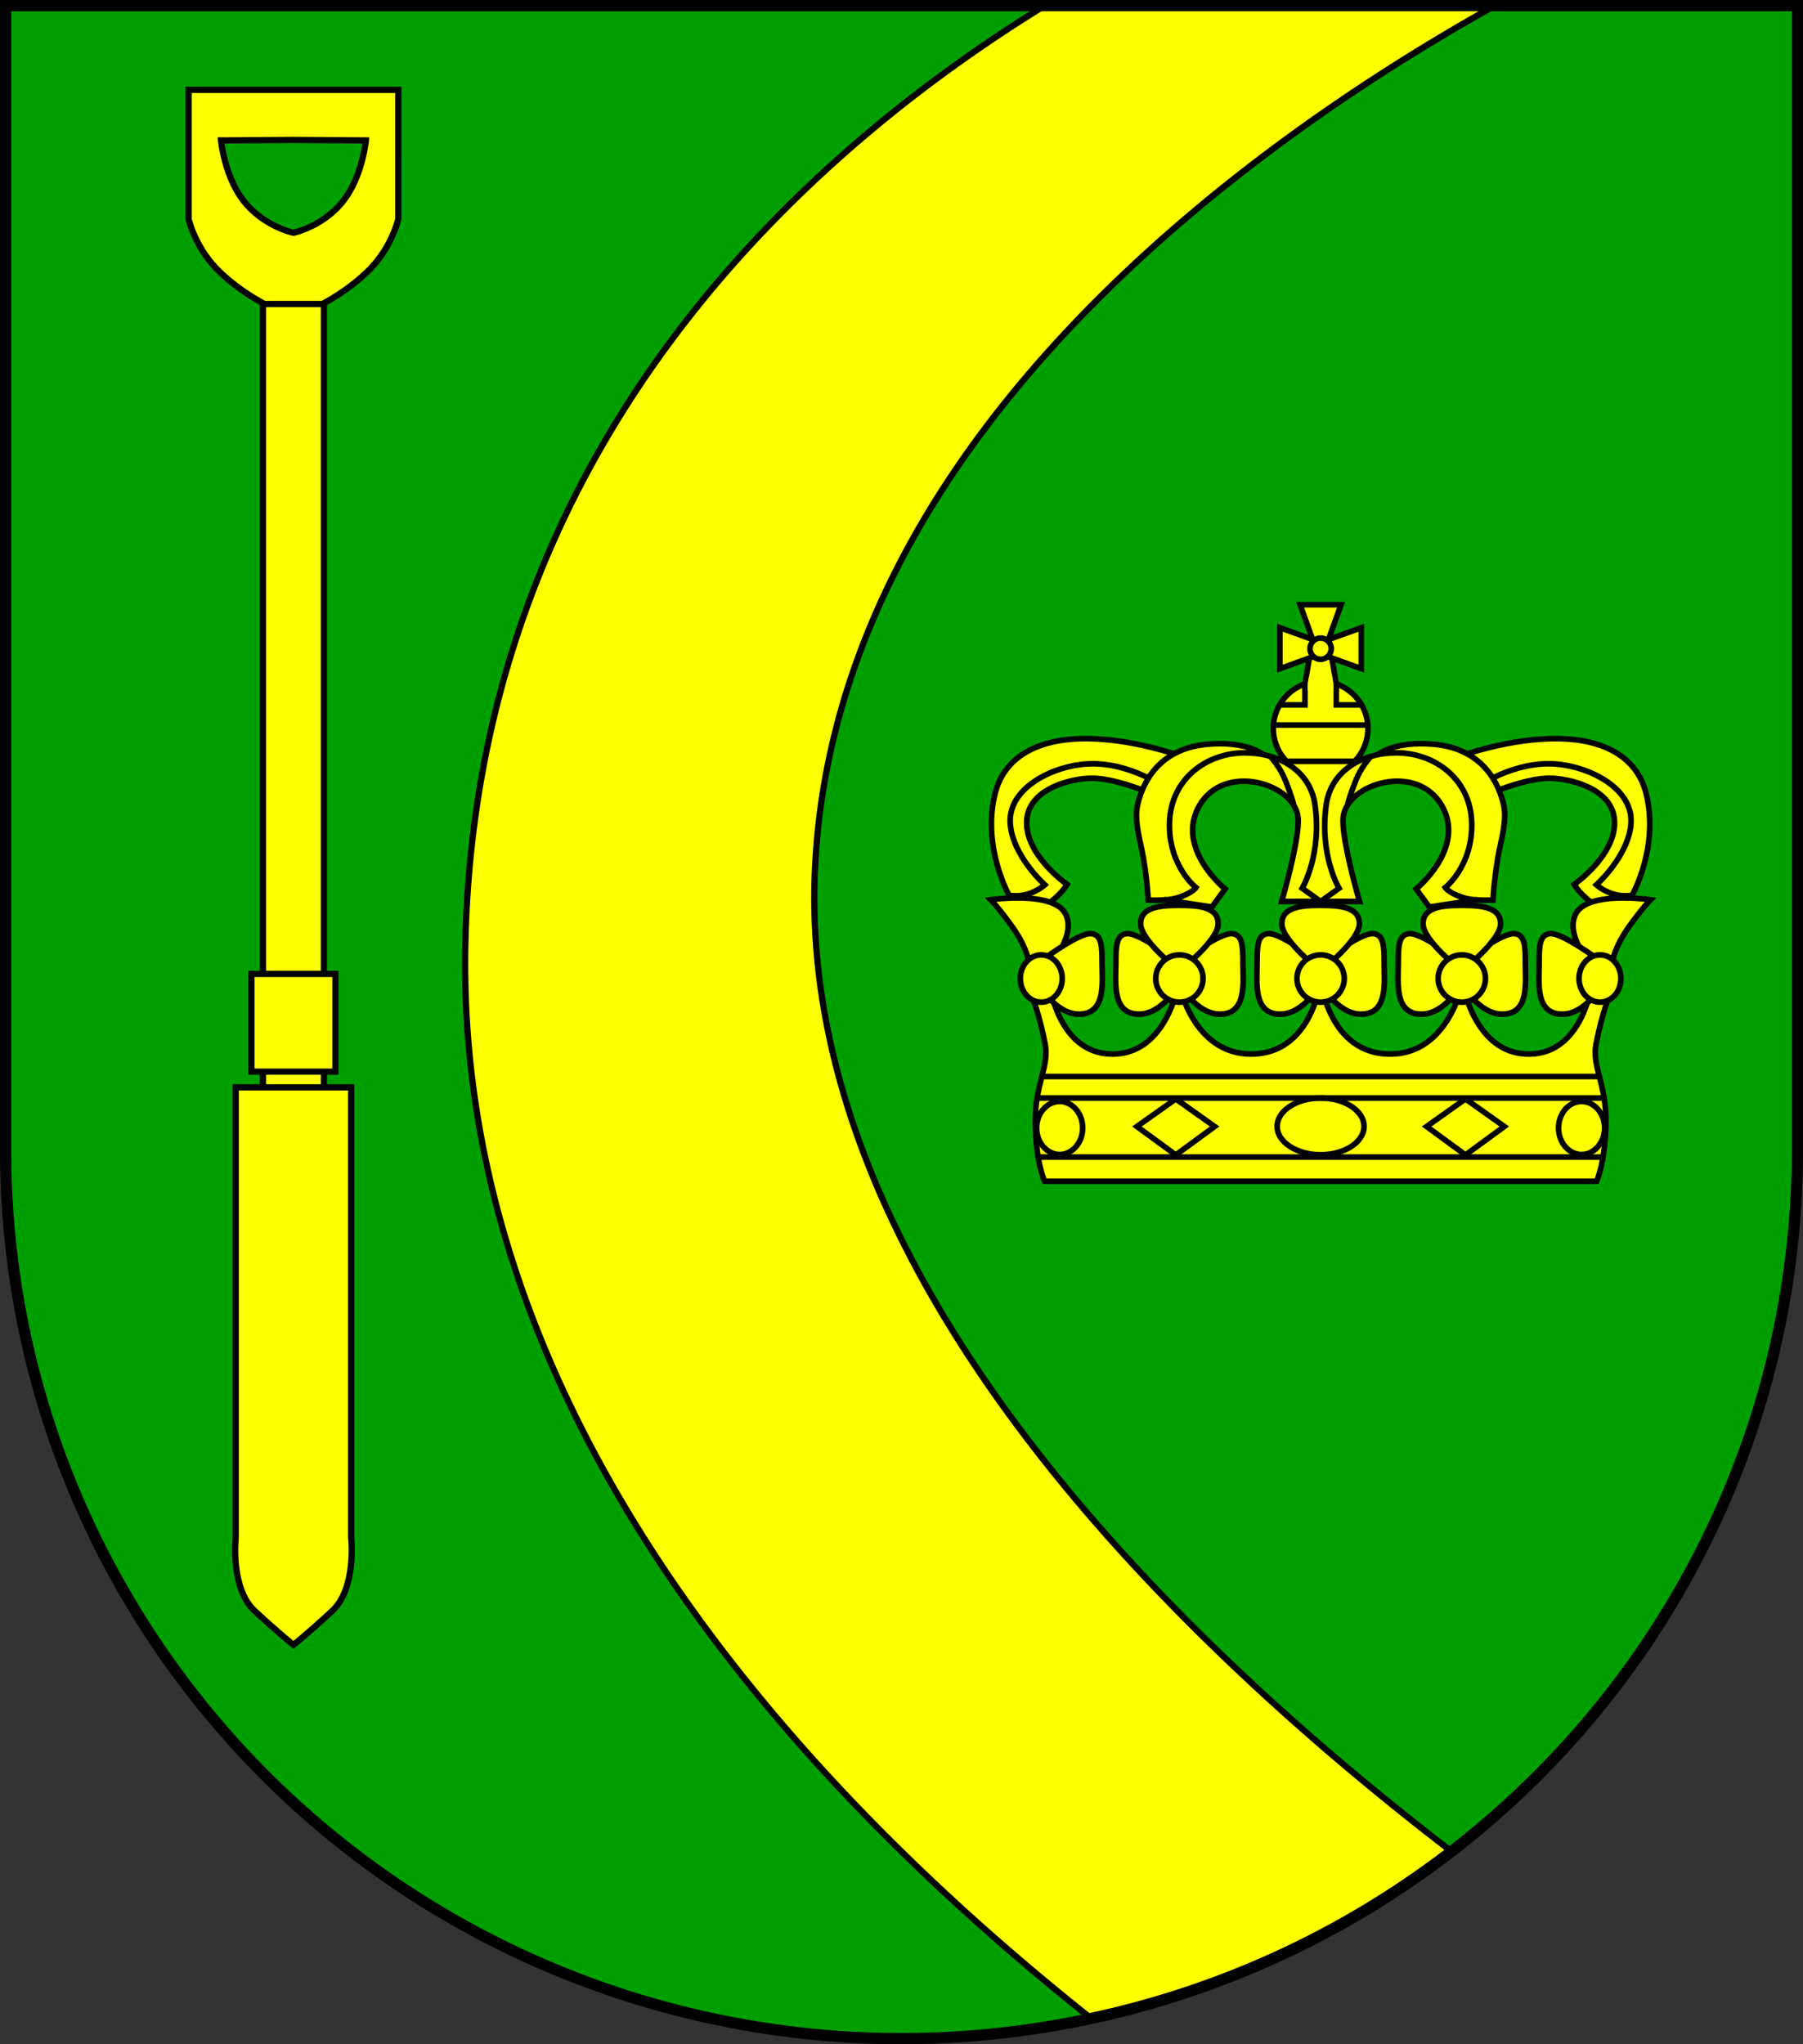 <?xml version="1.0" encoding="UTF-8" standalone="no"?>
<!-- Created with Inkscape (http://www.inkscape.org/) -->

<svg
   width="144.379mm"
   height="163.687mm"
   viewBox="0 0 144.379 163.687"
   version="1.1"
   id="svg3676"
   inkscape:version="1.2.2 (732a01da63, 2022-12-09)"
   sodipodi:docname="Wappen Christiansholm2.svg"
   xmlns:inkscape="http://www.inkscape.org/namespaces/inkscape"
   xmlns:sodipodi="http://sodipodi.sourceforge.net/DTD/sodipodi-0.dtd"
   xmlns="http://www.w3.org/2000/svg"
   xmlns:svg="http://www.w3.org/2000/svg">
  <rect x="0" y="0" width="144.379" height="163.687" fill="#333333" stroke="none"/>
  <sodipodi:namedview
     id="namedview3678"
     pagecolor="#ffffff"
     bordercolor="#666666"
     borderopacity="1.0"
     inkscape:showpageshadow="2"
     inkscape:pageopacity="0.0"
     inkscape:pagecheckerboard="0"
     inkscape:deskcolor="#d1d1d1"
     inkscape:document-units="mm"
     showgrid="false"
     inkscape:zoom="0.86522541"
     inkscape:cx="272.76129"
     inkscape:cy="310.32376"
     inkscape:current-layer="layer1" />
  <defs
     id="defs3673" />
  <g
     inkscape:label="Ebene 1"
     inkscape:groupmode="layer"
     id="layer1"
     transform="translate(-535.654,-65.398)">
    <g
       id="g3519"
       transform="translate(502.132,-2.005)">
      <path
         id="path2871"
         style="fill:#009f01;fill-opacity:1;stroke:none;stroke-width:0.9;stroke-linecap:round;stroke-dasharray:none"
         d="m 33.972,67.853 v 91.636 a 71.74,71.151 0 0 0 71.74,71.151 71.74,71.151 0 0 0 71.739,-71.151 V 67.853 Z" />
      <path
         id="path2886"
         style="fill:#ffff00;stroke:#000000;stroke-width:0.5;stroke-linecap:round;stroke-dasharray:none"
         d="M 117.183,67.853 C 98.268,79.483 71.707,102.858 70.789,142.837 69.928,180.31 97.162,210.179 120.903,229.026 a 71.74,71.151 0 0 0 28.85,-13.376 C 126.918,198.128 97.232,169.009 98.79,136.859 100.498,101.63 135.372,77.8 153.236,67.853 Z" />
      <path
         id="path3374"
         style="fill:none;fill-opacity:1;stroke:#000000;stroke-width:0.9;stroke-linecap:round;stroke-dasharray:none"
         d="m 33.972,67.853 v 91.636 a 71.74,71.151 0 0 0 71.74,71.151 71.74,71.151 0 0 0 71.739,-71.151 V 67.853 Z" />
      <g
         id="g2340"
         transform="translate(-301.19,4.548)">
        <path
           style="fill:#ffff00;stroke:none;stroke-width:0.45;stroke-linecap:round;stroke-dasharray:none"
           d="m 438.208,123.081 -0.584,2.252 1.808,2.92 -0.64,3.532 -0.695,2.976 2.892,1.335 1.696,-1.613 -1.279,-5.117 0.806,-3.281 1.474,-1.669 -1.14,-1.696 z"
           id="path1759" />
        <g
           id="g1499"
           inkscape:transform-center-x="-18.673072"
           inkscape:transform-center-y="22.023319"
           transform="matrix(-1,0,0,1,803.06,-0.89)">
          <path
             style="fill:#ffff00;stroke:#000000;stroke-width:0.45;stroke-linecap:round;stroke-dasharray:none"
             d="m 340.211,136.429 c 0,0 0.445,-0.167 1.112,-0.751 0.667,-0.584 0.973,-1.112 0.973,-1.112 0,0 -3.437,-2.393 -3.226,-5.172 0.195,-2.558 3.654,-3.328 5.2,-3.337 1.725,-0.01 4.283,1.029 4.283,1.029 l 0.695,-1.363 -3.921,-1.808 -6.674,1.919 -1.641,2.809 0.723,3.81 0.862,3.977 z"
             id="path1495"
             sodipodi:nodetypes="cscsscccccccc" />
          <path
             style="fill:#ffff00;stroke:#000000;stroke-width:0.45;stroke-linecap:round;stroke-dasharray:none"
             d="m 351.612,124.36 c 0,0 -4.162,-1.575 -8.238,-1.466 -3.575,0.095 -6.121,1.537 -6.835,4.358 -1.086,4.29 1.113,8.176 1.113,8.176 0,0 0.641,0.153 1.467,-0.083 0.826,-0.236 1.396,-0.747 1.396,-0.747 0,0 -2.637,-2.361 -2.773,-4.975 -0.147,-2.829 3.497,-4.619 6.371,-4.719 2.835,-0.099 5.349,1.494 5.349,1.494 z"
             id="path1497"
             sodipodi:nodetypes="csscscsscc" />
        </g>
        <g
           id="g1493"
           transform="translate(77.864,-0.89)">
          <path
             style="fill:#ffff00;stroke:#000000;stroke-width:0.45;stroke-linecap:round;stroke-dasharray:none"
             d="m 340.211,136.429 c 0,0 0.445,-0.167 1.112,-0.751 0.667,-0.584 0.973,-1.112 0.973,-1.112 0,0 -3.437,-2.393 -3.226,-5.172 0.195,-2.558 3.654,-3.328 5.2,-3.337 1.725,-0.01 4.283,1.029 4.283,1.029 l 0.695,-1.363 -3.921,-1.808 -6.674,1.919 -1.641,2.809 0.723,3.81 0.862,3.977 z"
             id="path1489"
             sodipodi:nodetypes="cscsscccccccc" />
          <path
             style="fill:#ffff00;stroke:#000000;stroke-width:0.45;stroke-linecap:round;stroke-dasharray:none"
             d="m 351.612,124.36 c 0,0 -4.162,-1.575 -8.238,-1.466 -3.575,0.095 -6.121,1.537 -6.835,4.358 -1.086,4.29 1.113,8.176 1.113,8.176 0,0 0.641,0.153 1.467,-0.083 0.826,-0.236 1.396,-0.747 1.396,-0.747 0,0 -2.637,-2.361 -2.773,-4.975 -0.147,-2.829 3.497,-4.619 6.371,-4.719 2.835,-0.099 5.349,1.494 5.349,1.494 z"
             id="path1447"
             sodipodi:nodetypes="csscscsscc" />
        </g>
        <path
           id="path902"
           style="fill:#ffff00;stroke:#000000;stroke-width:0.45;stroke-linecap:round;stroke-dasharray:none"
           d="m 440.462,141.357 c 0,0 -0.671,5.882 -5.545,5.899 -4.722,0.016 -5.82,-5.702 -5.82,-5.702 0,0 -0.944,5.781 -5.388,5.702 -4.169,-0.074 -4.916,-5.388 -4.916,-5.388 l -1.519,0.488 c 0,0 0.703,1.849 1.126,4.074 0.355,1.865 -0.826,3.186 -0.787,6.332 0.039,3.146 0.747,4.68 0.747,4.68 h 22.102 22.102 c 0,0 0.708,-1.534 0.747,-4.68 0.039,-3.146 -1.141,-4.467 -0.787,-6.332 0.423,-2.225 1.126,-4.074 1.126,-4.074 l -1.519,-0.488 c 0,0 -0.747,5.314 -4.916,5.388 -4.444,0.079 -5.388,-5.702 -5.388,-5.702 0,0 -1.099,5.719 -5.821,5.702 -4.874,-0.017 -5.545,-5.899 -5.545,-5.899 z" />
        <g
           id="g1242"
           transform="translate(77.864,-0.89)">
          <path
             style="fill:#ffff00;stroke:#000000;stroke-width:0.45;stroke-linecap:round;stroke-dasharray:none"
             d="m 362.574,142.523 c 0,0 1.367,2.378 3.189,2.428 2.278,0.063 1.924,-2.58 1.924,-4.022 0,-1.442 -0.025,-2.378 -0.911,-2.428 -0.886,-0.051 -3.468,1.821 -3.468,1.821 z"
             id="path1216"
             sodipodi:nodetypes="cssscc"
             inkscape:transform-center-x="-2.7932092"
             inkscape:transform-center-y="7.1747689" />
          <path
             style="fill:#ffff00;stroke:#000000;stroke-width:0.45;stroke-linecap:round;stroke-dasharray:none"
             d="m 362.622,142.523 c 0,0 -1.367,2.378 -3.189,2.428 -2.278,0.063 -1.924,-2.58 -1.924,-4.022 0,-1.442 0.025,-2.378 0.911,-2.428 0.886,-0.051 3.468,1.821 3.468,1.821 z"
             id="path1200"
             sodipodi:nodetypes="cssscc" />
          <path
             id="path1125"
             style="fill:#ffff00;stroke:#000000;stroke-width:0.45;stroke-linecap:round;stroke-dasharray:none"
             d="m 362.455,136.241 c -1.485,0.003 -2.985,0.168 -2.961,1.492 0.025,1.366 3.104,3.753 3.104,3.753 0,0 3.079,-2.387 3.104,-3.753 0.025,-1.366 -1.574,-1.498 -3.104,-1.491 -0.048,-2.2e-4 -0.096,-5.4e-4 -0.143,-4.7e-4 z" />
          <ellipse
             style="fill:#ffff00;stroke:#000000;stroke-width:0.45;stroke-linecap:round;stroke-dasharray:none"
             id="path1123"
             cx="362.598"
             cy="142.098"
             rx="1.894"
             ry="1.892" />
        </g>
        <g
           id="g1268"
           transform="translate(66.557,-0.89)">
          <path
             style="fill:#ffff00;stroke:#000000;stroke-width:0.45;stroke-linecap:round;stroke-dasharray:none"
             d="m 362.574,142.523 c 0,0 1.367,2.378 3.189,2.428 2.278,0.063 1.924,-2.58 1.924,-4.022 0,-1.442 -0.025,-2.378 -0.911,-2.428 -0.886,-0.051 -3.468,1.821 -3.468,1.821 z"
             id="path1260"
             sodipodi:nodetypes="cssscc"
             inkscape:transform-center-x="-2.7932092"
             inkscape:transform-center-y="7.1747689" />
          <path
             style="fill:#ffff00;stroke:#000000;stroke-width:0.45;stroke-linecap:round;stroke-dasharray:none"
             d="m 362.622,142.523 c 0,0 -1.367,2.378 -3.189,2.428 -2.278,0.063 -1.924,-2.58 -1.924,-4.022 0,-1.442 0.025,-2.378 0.911,-2.428 0.886,-0.051 3.468,1.821 3.468,1.821 z"
             id="path1262"
             sodipodi:nodetypes="cssscc" />
          <path
             id="path1264"
             style="fill:#ffff00;stroke:#000000;stroke-width:0.45;stroke-linecap:round;stroke-dasharray:none"
             d="m 362.455,136.241 c -1.485,0.003 -2.985,0.168 -2.961,1.492 0.025,1.366 3.104,3.753 3.104,3.753 0,0 3.079,-2.387 3.104,-3.753 0.025,-1.366 -1.574,-1.498 -3.104,-1.491 -0.048,-2.2e-4 -0.096,-5.4e-4 -0.143,-4.7e-4 z" />
          <ellipse
             style="fill:#ffff00;stroke:#000000;stroke-width:0.45;stroke-linecap:round;stroke-dasharray:none"
             id="ellipse1266"
             cx="362.598"
             cy="142.098"
             rx="1.894"
             ry="1.892" />
        </g>
        <g
           id="g1278"
           transform="matrix(-1,0,0,1,814.367,-0.89)"
           inkscape:transform-center-x="-11.307161"
           inkscape:transform-center-y="13.904334">
          <path
             style="fill:#ffff00;stroke:#000000;stroke-width:0.45;stroke-linecap:round;stroke-dasharray:none"
             d="m 362.574,142.523 c 0,0 1.367,2.378 3.189,2.428 2.278,0.063 1.924,-2.58 1.924,-4.022 0,-1.442 -0.025,-2.378 -0.911,-2.428 -0.886,-0.051 -3.468,1.821 -3.468,1.821 z"
             id="path1270"
             sodipodi:nodetypes="cssscc"
             inkscape:transform-center-x="-2.7932092"
             inkscape:transform-center-y="7.1747689" />
          <path
             style="fill:#ffff00;stroke:#000000;stroke-width:0.45;stroke-linecap:round;stroke-dasharray:none"
             d="m 362.622,142.523 c 0,0 -1.367,2.378 -3.189,2.428 -2.278,0.063 -1.924,-2.58 -1.924,-4.022 0,-1.442 0.025,-2.378 0.911,-2.428 0.886,-0.051 3.468,1.821 3.468,1.821 z"
             id="path1272"
             sodipodi:nodetypes="cssscc" />
          <path
             id="path1274"
             style="fill:#ffff00;stroke:#000000;stroke-width:0.45;stroke-linecap:round;stroke-dasharray:none"
             d="m 362.455,136.241 c -1.485,0.003 -2.985,0.168 -2.961,1.492 0.025,1.366 3.104,3.753 3.104,3.753 0,0 3.079,-2.387 3.104,-3.753 0.025,-1.366 -1.574,-1.498 -3.104,-1.491 -0.048,-2.2e-4 -0.096,-5.4e-4 -0.143,-4.7e-4 z" />
          <ellipse
             style="fill:#ffff00;stroke:#000000;stroke-width:0.45;stroke-linecap:round;stroke-dasharray:none"
             id="ellipse1276"
             cx="362.598"
             cy="142.098"
             rx="1.894"
             ry="1.892" />
        </g>
        <g
           id="g1353"
           transform="translate(77.864,-0.89)">
          <path
             style="fill:#ffff00;stroke:#000000;stroke-width:0.45;stroke-linecap:round;stroke-dasharray:none"
             d="m 339.321,141.212 c 0,0 -0.063,-1.358 -1.39,-3.226 -1.1,-1.548 -1.752,-2.197 -1.752,-2.197 0,0 5.089,-0.751 6.007,1.168 0.782,1.635 -1.029,3.726 -1.029,3.726 z"
             id="path1348"
             sodipodi:nodetypes="cscscc" />
          <path
             style="fill:#ffff00;stroke:#000000;stroke-width:0.45;stroke-linecap:round;stroke-dasharray:none"
             d="m 339.987,142.523 c 0,0 1.367,2.378 3.189,2.428 2.278,0.063 1.924,-2.58 1.924,-4.022 0,-1.442 -0.025,-2.378 -0.911,-2.428 -0.886,-0.051 -3.468,1.821 -3.468,1.821 z"
             id="path1306"
             sodipodi:nodetypes="cssscc"
             inkscape:transform-center-x="-2.7932092"
             inkscape:transform-center-y="7.1747689" />
          <ellipse
             style="fill:#ffff00;stroke:#000000;stroke-width:0.45;stroke-linecap:round;stroke-dasharray:none"
             id="ellipse1312"
             cx="340.228"
             cy="142.098"
             rx="1.677"
             ry="1.892" />
        </g>
        <g
           id="g1361"
           inkscape:transform-center-x="-21.948545"
           inkscape:transform-center-y="30.046113"
           transform="matrix(-1,0,0,1,803.06,-0.89)">
          <path
             style="fill:#ffff00;stroke:#000000;stroke-width:0.45;stroke-linecap:round;stroke-dasharray:none"
             d="m 339.321,141.212 c 0,0 -0.063,-1.358 -1.39,-3.226 -1.1,-1.548 -1.752,-2.197 -1.752,-2.197 0,0 5.089,-0.751 6.007,1.168 0.782,1.635 -1.029,3.726 -1.029,3.726 z"
             id="path1355"
             sodipodi:nodetypes="cscscc" />
          <path
             style="fill:#ffff00;stroke:#000000;stroke-width:0.45;stroke-linecap:round;stroke-dasharray:none"
             d="m 339.987,142.523 c 0,0 1.367,2.378 3.189,2.428 2.278,0.063 1.924,-2.58 1.924,-4.022 0,-1.442 -0.025,-2.378 -0.911,-2.428 -0.886,-0.051 -3.468,1.821 -3.468,1.821 z"
             id="path1357"
             sodipodi:nodetypes="cssscc"
             inkscape:transform-center-x="-2.7932092"
             inkscape:transform-center-y="7.1747689" />
          <ellipse
             style="fill:#ffff00;stroke:#000000;stroke-width:0.45;stroke-linecap:round;stroke-dasharray:none"
             id="ellipse1359"
             cx="340.228"
             cy="142.098"
             rx="1.677"
             ry="1.892" />
        </g>
        <g
           id="g1445"
           transform="translate(77.864,-0.89)">
          <path
             style="fill:#ffff00;stroke:#000000;stroke-width:0.45;stroke-linecap:round;stroke-dasharray:none"
             d="m 352.55,135.03 c 0,0 -0.983,0.57 -1.848,0.708 -0.865,0.138 -1.907,0.079 -1.907,0.079 0,0 -0.074,-1.527 -0.385,-3.351 -0.24,-1.406 -0.75,-2.971 -0.48,-4.22 0.359,-1.664 1.612,-4.601 5.702,-4.916 4.09,-0.315 5.113,1.534 5.113,1.534 l -5.781,1.023 -1.809,3.421 0.669,3.461 1.18,1.927 z"
             id="path1399"
             sodipodi:nodetypes="cscssscccccc" />
          <path
             style="fill:#ffff00;stroke:#000000;stroke-width:0.45;stroke-linecap:round;stroke-dasharray:none"
             d="m 350.268,135.812 3.624,0.561 1.057,-1.446 c 0,0 -4.022,-3.264 -2.058,-6.674 2.002,-3.476 7.592,-1.78 7.898,0.918 0.186,1.637 -1.307,6.758 -1.307,6.758 h 3.116 l -1.475,-1.057 c 0,0 1.591,-2.659 1.029,-6.674 -0.389,-2.781 -2.945,-4.201 -5.701,-4.171 -3.005,0.033 -5.84,2.086 -5.951,5.562 -0.111,3.476 2.113,5.228 2.113,5.228 0,0 -0.157,0.245 -0.719,0.523 -1.03,0.509 -1.626,0.473 -1.626,0.473 z"
             id="path1397"
             sodipodi:nodetypes="cccsscccssscsc" />
          <path
             style="fill:none;stroke:#000000;stroke-width:0.45;stroke-linecap:round;stroke-dasharray:none"
             d="m 358.648,124.402 c 0,0 0.724,0.786 1.154,1.891 0.487,1.251 0.612,1.78 0.612,1.78"
             id="path1401"
             sodipodi:nodetypes="csc" />
        </g>
        <g
           id="g1507"
           inkscape:transform-center-x="-7.3728106"
           inkscape:transform-center-y="21.384855"
           transform="matrix(-1,0,0,1,803.06,-0.89)">
          <path
             style="fill:#ffff00;stroke:#000000;stroke-width:0.45;stroke-linecap:round;stroke-dasharray:none"
             d="m 352.55,135.03 c 0,0 -0.983,0.57 -1.848,0.708 -0.865,0.138 -1.907,0.079 -1.907,0.079 0,0 -0.074,-1.527 -0.385,-3.351 -0.24,-1.406 -0.75,-2.971 -0.48,-4.22 0.359,-1.664 1.612,-4.601 5.702,-4.916 4.09,-0.315 5.113,1.534 5.113,1.534 l -5.781,1.023 -1.809,3.421 0.669,3.461 1.18,1.927 z"
             id="path1501"
             sodipodi:nodetypes="cscssscccccc" />
          <path
             style="fill:#ffff00;stroke:#000000;stroke-width:0.45;stroke-linecap:round;stroke-dasharray:none"
             d="m 350.268,135.812 3.624,0.561 1.057,-1.446 c 0,0 -4.022,-3.264 -2.058,-6.674 2.002,-3.476 7.592,-1.78 7.898,0.918 0.186,1.637 -1.307,6.758 -1.307,6.758 h 3.116 l -1.475,-1.057 c 0,0 1.591,-2.659 1.029,-6.674 -0.389,-2.781 -2.945,-4.201 -5.701,-4.171 -3.005,0.033 -5.84,2.086 -5.951,5.562 -0.111,3.476 2.113,5.228 2.113,5.228 0,0 -0.157,0.245 -0.719,0.523 -1.03,0.509 -1.626,0.473 -1.626,0.473 z"
             id="path1503"
             sodipodi:nodetypes="cccsscccssscsc" />
          <path
             style="fill:none;stroke:#000000;stroke-width:0.45;stroke-linecap:round;stroke-dasharray:none"
             d="m 358.648,124.402 c 0,0 0.724,0.786 1.154,1.891 0.487,1.251 0.612,1.78 0.612,1.78"
             id="path1505"
             sodipodi:nodetypes="csc" />
        </g>
        <path
           style="fill:#ffff00;stroke:#000000;stroke-width:0.45;stroke-linecap:round;stroke-dasharray:none"
           d="m 441.721,117.623 -0.442,-2.566 h -1.632 l -0.442,2.566 1.253,0.236 z"
           id="path1757"
           inkscape:transform-center-x="-1.037256"
           inkscape:transform-center-y="-1.6812434"
           sodipodi:nodetypes="cccccc" />
        <path
           id="path1610"
           style="fill:#ffff00;stroke:#000000;stroke-width:0.45;stroke-linecap:round;stroke-dasharray:none"
           d="m 440.462,117.403 a 3.789,3.789 0 0 0 -3.789,3.789 3.789,3.789 0 0 0 1.061,2.625 h 5.456 a 3.789,3.789 0 0 0 1.061,-2.625 3.789,3.789 0 0 0 -3.789,-3.789 z" />
        <path
           style="fill:none;stroke:#000000;stroke-width:0.45;stroke-linecap:round;stroke-dasharray:none"
           d="m 436.684,120.912 h 7.557"
           id="path1671" />
        <path
           id="path1679"
           style="fill:#ffff00;stroke:#000000;stroke-width:0.45;stroke-linecap:round;stroke-dasharray:none"
           d="m 438.819,111.276 1.001,2.767 0.639,0.459 0.64,-0.459 1.001,-2.767 h -1.641 z" />
        <path
           id="path1684"
           style="fill:#ffff00;stroke:#000000;stroke-width:0.45;stroke-linecap:round;stroke-dasharray:none"
           d="m 437.204,116.397 2.767,-1.001 0.459,-0.639 -0.459,-0.64 -2.767,-1.001 v 1.641 z" />
        <path
           id="path1686"
           style="fill:#ffff00;stroke:#000000;stroke-width:0.45;stroke-linecap:round;stroke-dasharray:none"
           d="m 443.72,116.397 -2.767,-1.001 -0.459,-0.639 0.459,-0.64 2.767,-1.001 v 1.641 z"
           inkscape:transform-center-x="-1.645131"
           inkscape:transform-center-y="5.3484886" />
        <circle
           style="fill:#ffff00;stroke:#000000;stroke-width:0.45;stroke-linecap:round;stroke-dasharray:none"
           id="path1673"
           cx="440.462"
           cy="114.797"
           r="0.851" />
        <path
           style="fill:none;stroke:#000000;stroke-width:0.45;stroke-linecap:round;stroke-dasharray:none"
           d="m 437.18,119.299 2.029,1.3e-4 -8e-5,-1.683"
           id="path1749" />
        <path
           style="fill:none;stroke:#000000;stroke-width:0.45;stroke-linecap:round;stroke-dasharray:none"
           d="m 443.744,119.299 -2.029,1.3e-4 8e-5,-1.683"
           id="path1753"
           inkscape:transform-center-x="-2.267435"
           inkscape:transform-center-y="-2.15259" />
        <path
           style="fill:none;stroke:#000000;stroke-width:0.45;stroke-linecap:round;stroke-dasharray:none"
           d="M 417.846,155.506 H 463.079"
           id="path1940" />
        <path
           style="fill:none;stroke:#000000;stroke-width:0.45;stroke-linecap:round;stroke-dasharray:none"
           d="m 417.757,150.778 h 45.409"
           id="path1942" />
        <path
           style="fill:none;stroke:#000000;stroke-width:0.45;stroke-linecap:round;stroke-dasharray:none"
           d="M 462.784,149.054 H 418.14"
           id="path1944" />
        <path
           id="path2011"
           style="fill:none;stroke:#000000;stroke-width:0.45;stroke-linecap:round;stroke-dasharray:none"
           d="m 428.864,150.848 -3.111,2.209 3.111,2.278 3.111,-2.278 z"
           sodipodi:nodetypes="ccccc" />
        <path
           id="path2022"
           style="fill:none;stroke:#000000;stroke-width:0.45;stroke-linecap:round;stroke-dasharray:none"
           d="m 452.06,150.848 -3.111,2.209 3.111,2.278 3.111,-2.278 z"
           sodipodi:nodetypes="ccccc"
           inkscape:transform-center-x="-11.597731"
           inkscape:transform-center-y="-6.3140276" />
        <ellipse
           style="fill:none;stroke:#000000;stroke-width:0.45;stroke-linecap:round;stroke-dasharray:none"
           id="path2092"
           cx="419.565"
           cy="153.175"
           rx="1.844"
           ry="2.124" />
        <ellipse
           style="fill:none;stroke:#000000;stroke-width:0.45;stroke-linecap:round;stroke-dasharray:none"
           id="ellipse2094"
           cx="-461.36"
           cy="153.175"
           rx="1.844"
           ry="2.124"
           inkscape:transform-center-x="-20.897627"
           inkscape:transform-center-y="-10.456042"
           transform="scale(-1,1)" />
        <ellipse
           style="fill:none;stroke:#000000;stroke-width:0.45;stroke-linecap:round;stroke-dasharray:none"
           id="path2096"
           cx="440.462"
           cy="153.049"
           rx="3.48"
           ry="2.271" />
        <path
           style="fill:#ffff00;stroke:none;stroke-width:0.45;stroke-linecap:round;stroke-dasharray:none"
           d="m 439.542,116.994 -0.118,0.585 0.01,0.551 2.052,0.049 0.002,-0.619 -0.106,-0.565 z"
           id="path2281"
           sodipodi:nodetypes="ccccccc" />
      </g>
      <g
         id="g2748"
         transform="translate(-221.949,4.397)"
         style="stroke:#000000">
        <rect
           style="fill:#ffff00;stroke:#000000;stroke-width:0.5;stroke-linecap:round;stroke-dasharray:none"
           id="rect2460"
           width="4.881"
           height="70.313"
           x="276.529"
           y="84.303" />
        <path
           id="path2468"
           style="fill:#ffff00;stroke:#000000;stroke-width:0.5;stroke-linecap:round;stroke-dasharray:none"
           d="m 270.572,70.2 v 10.34 c 0,0 0.494,2.188 2.244,3.988 1.695,1.744 3.832,2.818 3.832,2.818 h 2.321 2.321 c 0,0 2.137,-1.075 3.832,-2.818 1.75,-1.8 2.244,-3.988 2.244,-3.988 V 70.2 h -8.397 z m 8.397,4.011 5.798,0.039 c 0,0 -0.252,2.732 -1.702,4.7 -1.608,2.183 -4.096,2.694 -4.096,2.694 0,0 -2.488,-0.511 -4.096,-2.694 -1.45,-1.968 -1.702,-4.7 -1.702,-4.7 z" />
        <rect
           style="fill:#ffff00;stroke:#000000;stroke-width:0.5;stroke-linecap:round;stroke-dasharray:none"
           id="rect2662"
           width="6.725"
           height="7.826"
           x="275.607"
           y="140.989" />
        <path
           id="path2739"
           style="fill:#ffff00;stroke:#000000;stroke-width:0.5;stroke-linecap:round;stroke-dasharray:none"
           d="m 274.348,150.073 v 36.024 c 0,0 -0.46,4.058 1.514,5.894 1.974,1.835 3.108,2.725 3.108,2.725 0,0 1.133,-0.89 3.108,-2.725 1.974,-1.835 1.514,-5.894 1.514,-5.894 v -36.024 h -4.622 z" />
      </g>
    </g>
  </g>
</svg>
